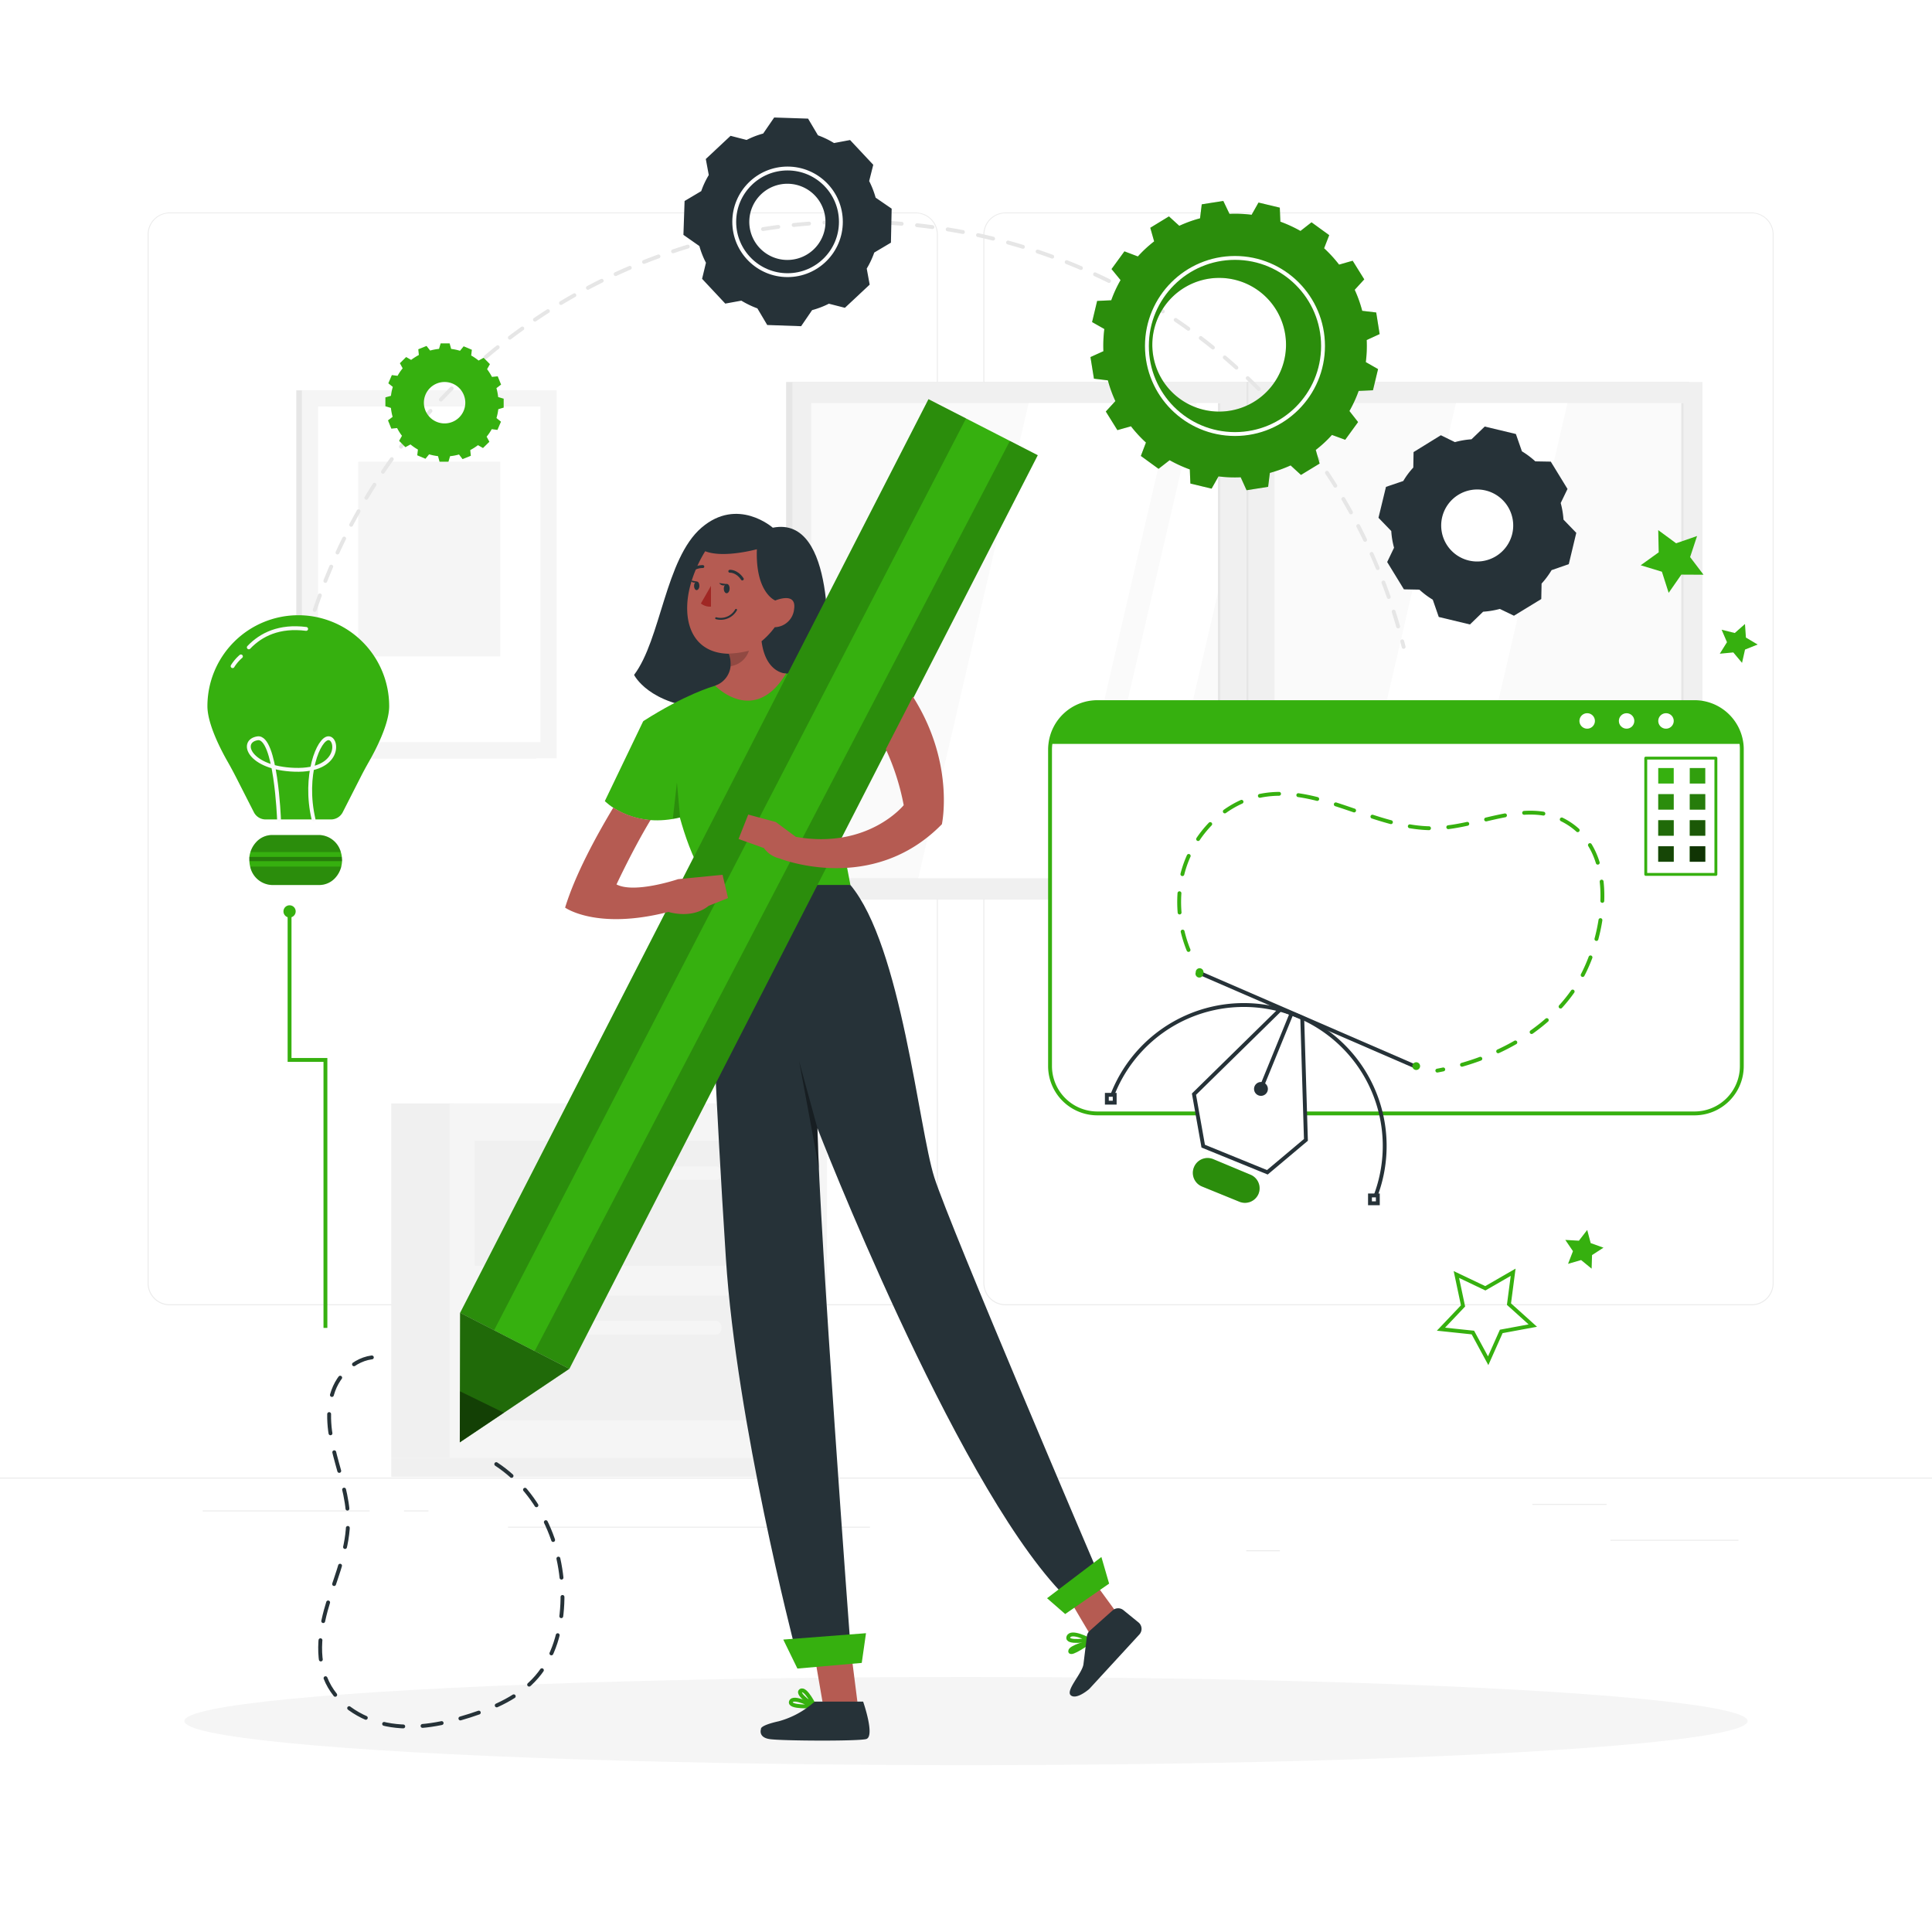 <svg class="animated" id="freepik_stories-creation-process" xmlns="http://www.w3.org/2000/svg" viewBox="0 0 500 500" version="1.1" xmlns:xlink="http://www.w3.org/1999/xlink" xmlns:svgjs="http://svgjs.com/svgjs"><style>svg#freepik_stories-creation-process:not(.animated) .animable {opacity: 0;}svg#freepik_stories-creation-process.animated #freepik--Process--inject-198 {animation: 1.5s Infinite  linear heartbeat;animation-delay: 0s;}svg#freepik_stories-creation-process.animated #freepik--Stars--inject-198 {animation: 1.5s Infinite  linear floating;animation-delay: 0s;}svg#freepik_stories-creation-process.animated #freepik--Character--inject-198 {animation: 1.5s Infinite  linear floating;animation-delay: 0s;}            @keyframes heartbeat {                0% {                    transform: scale(1);                }                10% {                    transform: scale(1.1);                }                30% {                    transform: scale(1);                }                40% {                    transform: scale(1);                }                50% {                    transform: scale(1.1);                }                60% {                    transform: scale(1);                }                100% {                    transform: scale(1);                }            }                    @keyframes floating {                0% {                    opacity: 1;                    transform: translateY(0px);                }                50% {                    transform: translateY(-10px);                }                100% {                    opacity: 1;                    transform: translateY(0px);                }            }        </style><g id="freepik--background-complete--inject-198" class="animable" style="transform-origin: 250px 228.23px;"><rect y="382.4" width="500" height="0.25" style="fill: rgb(235, 235, 235); transform-origin: 250px 382.525px;" id="el8r21tl1oemq" class="animable"></rect><rect x="416.78" y="398.49" width="33.12" height="0.25" style="fill: rgb(235, 235, 235); transform-origin: 433.34px 398.615px;" id="elkveaxrrge1" class="animable"></rect><rect x="322.53" y="401.21" width="8.69" height="0.25" style="fill: rgb(235, 235, 235); transform-origin: 326.875px 401.335px;" id="el06vre6411z86" class="animable"></rect><rect x="396.59" y="389.21" width="19.19" height="0.25" style="fill: rgb(235, 235, 235); transform-origin: 406.185px 389.335px;" id="elfpx8tlxuy9u" class="animable"></rect><rect x="52.46" y="390.89" width="43.19" height="0.25" style="fill: rgb(235, 235, 235); transform-origin: 74.055px 391.015px;" id="elgxp4fi3j436" class="animable"></rect><rect x="104.56" y="390.89" width="6.33" height="0.25" style="fill: rgb(235, 235, 235); transform-origin: 107.725px 391.015px;" id="elzbrer5w1vt" class="animable"></rect><rect x="131.47" y="395.11" width="93.68" height="0.25" style="fill: rgb(235, 235, 235); transform-origin: 178.31px 395.235px;" id="elpj3higl47a" class="animable"></rect><path d="M237,337.8H43.91a5.71,5.71,0,0,1-5.7-5.71V60.66A5.71,5.71,0,0,1,43.91,55H237a5.71,5.71,0,0,1,5.71,5.71h0V332.09A5.71,5.71,0,0,1,237,337.8ZM43.91,55.2a5.46,5.46,0,0,0-5.45,5.46V332.09a5.46,5.46,0,0,0,5.45,5.46H237a5.48,5.48,0,0,0,5.46-5.46V60.66A5.48,5.48,0,0,0,237,55.2Z" style="fill: rgb(235, 235, 235); transform-origin: 140.46px 196.4px;" id="elmc04sq17yj" class="animable"></path><path d="M453.31,337.8H260.21a5.73,5.73,0,0,1-5.71-5.71V60.66A5.72,5.72,0,0,1,260.21,55h193.1A5.71,5.71,0,0,1,459,60.66V332.09A5.7,5.7,0,0,1,453.31,337.8ZM260.21,55.2a5.48,5.48,0,0,0-5.46,5.46V332.09a5.48,5.48,0,0,0,5.46,5.46h193.1a5.48,5.48,0,0,0,5.46-5.46V60.66a5.48,5.48,0,0,0-5.46-5.46Z" style="fill: rgb(235, 235, 235); transform-origin: 356.75px 196.4px;" id="elcy5gvpcxy5h" class="animable"></path><rect x="101.26" y="285.56" width="16.42" height="91.68" style="fill: rgb(240, 240, 240); transform-origin: 109.47px 331.4px;" id="elg0003fsj784" class="animable"></rect><rect x="101.26" y="377.24" width="112.76" height="4.98" style="fill: rgb(240, 240, 240); transform-origin: 157.64px 379.73px;" id="el3cy8ud0wiwd" class="animable"></rect><rect x="116.36" y="285.56" width="97.66" height="91.68" style="fill: rgb(245, 245, 245); transform-origin: 165.19px 331.4px;" id="eljrd7t4afh7" class="animable"></rect><rect x="122.81" y="295.24" width="84.75" height="32.32" style="fill: rgb(240, 240, 240); transform-origin: 165.185px 311.4px;" id="elub8typv8baq" class="animable"></rect><rect x="122.81" y="335.25" width="84.75" height="32.32" style="fill: rgb(240, 240, 240); transform-origin: 165.185px 351.41px;" id="elwfnqy6k75g" class="animable"></rect><rect x="143.69" y="301.82" width="43.01" height="3.54" rx="1.45" style="fill: rgb(245, 245, 245); transform-origin: 165.195px 303.59px;" id="elau70gesnmhj" class="animable"></rect><rect x="143.69" y="341.84" width="43.01" height="3.54" rx="1.45" style="fill: rgb(245, 245, 245); transform-origin: 165.195px 343.61px;" id="elisxex5qf7ug" class="animable"></rect><rect x="203.45" y="98.86" width="233.69" height="133.88" style="fill: rgb(230, 230, 230); transform-origin: 320.295px 165.8px;" id="elx57lkt10l1g" class="animable"></rect><rect x="205.07" y="98.86" width="235.53" height="133.88" style="fill: rgb(240, 240, 240); transform-origin: 322.835px 165.8px;" id="el1snz01gvfhxi" class="animable"></rect><rect x="209.94" y="104.32" width="225.81" height="122.95" style="fill: rgb(250, 250, 250); transform-origin: 322.845px 165.795px;" id="elux7auibxfu" class="animable"></rect><polygon points="237.65 227.27 266.21 104.32 303.65 104.32 275.09 227.27 237.65 227.27" style="fill: rgb(255, 255, 255); transform-origin: 270.65px 165.795px;" id="el5jjvvnb42vt" class="animable"></polygon><polygon points="281.15 227.27 309.7 104.32 326.61 104.32 298.05 227.27 281.15 227.27" style="fill: rgb(255, 255, 255); transform-origin: 303.88px 165.795px;" id="el7lazge0iffc" class="animable"></polygon><polygon points="348.23 227.27 376.79 104.32 405.66 104.32 377.11 227.27 348.23 227.27" style="fill: rgb(255, 255, 255); transform-origin: 376.945px 165.795px;" id="el5hpu1ujr3sp" class="animable"></polygon><rect x="435.12" y="104.32" width="0.62" height="122.95" style="fill: rgb(230, 230, 230); transform-origin: 435.43px 165.795px;" id="elcohgbakzj4p" class="animable"></rect><rect x="315.82" y="98.86" width="14.04" height="133.88" style="fill: rgb(240, 240, 240); transform-origin: 322.84px 165.8px;" id="elmec00mb8pg8" class="animable"></rect><rect x="315.2" y="104.32" width="0.62" height="122.95" style="fill: rgb(230, 230, 230); transform-origin: 315.51px 165.795px;" id="el5dgacow0mba" class="animable"></rect><rect x="322.59" y="98.86" width="0.49" height="133.88" style="fill: rgb(230, 230, 230); transform-origin: 322.835px 165.8px;" id="elybbxdnnrcn9" class="animable"></rect><rect x="76.68" y="101.02" width="62.12" height="95.23" style="fill: rgb(230, 230, 230); transform-origin: 107.74px 148.635px;" id="el82qeyh5oxxx" class="animable"></rect><rect x="78.13" y="101.02" width="65.93" height="95.23" style="fill: rgb(245, 245, 245); transform-origin: 111.095px 148.635px;" id="elkjkfbkc04qj" class="animable"></rect><rect x="82.33" y="105.22" width="57.52" height="86.83" style="fill: rgb(255, 255, 255); transform-origin: 111.09px 148.635px;" id="elfq72kughr4c" class="animable"></rect><rect x="92.71" y="119.49" width="36.76" height="50.39" style="fill: rgb(245, 245, 245); transform-origin: 111.09px 144.685px;" id="el9xxcqk579g" class="animable"></rect></g><g id="freepik--Screen--inject-198" class="animable" style="transform-origin: 361.265px 246.735px;"><path d="M450.78,194V275.9a12.24,12.24,0,0,1-12.25,12.25H284a12.25,12.25,0,0,1-12.25-12.25V194a11.32,11.32,0,0,1,.09-1.43A12.24,12.24,0,0,1,284,181.71H438.53a12.25,12.25,0,0,1,12.17,10.81A11.32,11.32,0,0,1,450.78,194Z" style="fill: rgb(255, 255, 255); stroke: rgb(54, 176, 15); stroke-linecap: round; stroke-linejoin: round; transform-origin: 361.265px 234.93px;" id="el4cjd9c99gu6" class="animable"></path><path d="M307.59,245.85a33,33,0,0,1-2-17.68c1.84-10.6,10.12-20.16,20.67-22.25,15.34-3,30,9.07,45.66,8.41,11-.46,22.41-7.1,32.26-2.26,15.6,7.68,11.22,31.58,3.7,43.24-7.81,12.12-22.05,19.18-35.9,21.76" style="fill: none; stroke: rgb(54, 176, 15); stroke-linecap: round; stroke-linejoin: round; stroke-dasharray: 5, 5; transform-origin: 359.934px 241.255px;" id="el1r1172sj76x" class="animable"></path><polygon points="311.39 296.62 327.99 303.39 337.97 295 337.02 263.43 331.44 261.15 309 283.17 311.39 296.62" style="fill: rgb(255, 255, 255); stroke: rgb(38, 50, 56); stroke-miterlimit: 10; transform-origin: 323.485px 282.27px;" id="elog3b05zu46i" class="animable"></polygon><path d="M320.73,311l-9.64-3.93a3.81,3.81,0,0,1-2.09-5h0a3.8,3.8,0,0,1,5-2.08L323.6,304a3.81,3.81,0,0,1,2.09,5h0A3.81,3.81,0,0,1,320.73,311Z" style="fill: rgb(54, 176, 15); transform-origin: 317.345px 305.492px;" id="eltd95b1uzber" class="animable"></path><line x1="334.25" y1="262.3" x2="326.29" y2="281.81" style="fill: none; stroke: rgb(38, 50, 56); stroke-miterlimit: 10; transform-origin: 330.27px 272.055px;" id="elei6di1ykunb" class="animable"></line><path d="M328,282.48a1.79,1.79,0,1,1-1-2.33A1.8,1.8,0,0,1,328,282.48Z" style="fill: rgb(38, 50, 56); transform-origin: 326.337px 281.813px;" id="elwuynn6g2ypt" class="animable"></path><g id="eljn9vnarant"><path d="M320.73,311l-9.64-3.93a3.81,3.81,0,0,1-2.09-5h0a3.8,3.8,0,0,1,5-2.08L323.6,304a3.81,3.81,0,0,1,2.09,5h0A3.81,3.81,0,0,1,320.73,311Z" style="opacity: 0.2; transform-origin: 317.345px 305.492px;" class="animable"></path></g><path d="M287.83,283.51a36.47,36.47,0,0,1,68.11,26.12" style="fill: none; stroke: rgb(38, 50, 56); stroke-miterlimit: 10; transform-origin: 323.09px 284.875px;" id="eluqwcj22df7" class="animable"></path><g id="el38z81mux36i"><rect x="354.55" y="309.38" width="2.03" height="2.03" style="fill: none; stroke: rgb(38, 50, 56); stroke-miterlimit: 10; transform-origin: 355.565px 310.395px; transform: rotate(26.89deg);" class="animable"></rect></g><g id="eluhk7yc6w0y"><rect x="286.45" y="283.34" width="2.03" height="2.03" style="fill: none; stroke: rgb(38, 50, 56); stroke-miterlimit: 10; transform-origin: 287.465px 284.355px; transform: rotate(26.89deg);" class="animable"></rect></g><line x1="310.35" y1="251.75" x2="366.17" y2="275.96" style="fill: none; stroke: rgb(38, 50, 56); stroke-miterlimit: 10; transform-origin: 338.26px 263.855px;" id="elflzzezla6a" class="animable"></line><path d="M367.46,276.25a1,1,0,0,1-1.94-.31,1,1,0,1,1,1.94.31Z" style="fill: rgb(54, 176, 15); transform-origin: 366.52px 275.91px;" id="eln0zrkuebkq" class="animable"></path><path d="M311.39,251.94a1,1,0,1,1-1.93-.31,1,1,0,1,1,1.93.31Z" style="fill: rgb(54, 176, 15); transform-origin: 310.425px 251.785px;" id="eleii4aisd4cl" class="animable"></path><path d="M450.7,192.52H271.82A12.24,12.24,0,0,1,284,181.71H438.53A12.25,12.25,0,0,1,450.7,192.52Z" style="fill: rgb(54, 176, 15); transform-origin: 361.26px 187.115px;" id="elvy3nd7kv3s" class="animable"></path><path d="M412.76,186.58a2,2,0,1,1-2-2A2,2,0,0,1,412.76,186.58Z" style="fill: rgb(255, 255, 255); transform-origin: 410.76px 186.58px;" id="elb5fpr010k64" class="animable"></path><circle cx="420.96" cy="186.58" r="2" style="fill: rgb(255, 255, 255); transform-origin: 420.96px 186.58px;" id="elhvnp0nz98lr" class="animable"></circle><path d="M433.16,186.58a2,2,0,1,1-2-2A2,2,0,0,1,433.16,186.58Z" style="fill: rgb(255, 255, 255); transform-origin: 431.16px 186.58px;" id="elbrm1a7rsxal" class="animable"></path><rect x="425.92" y="196.2" width="18.15" height="30.09" style="fill: none; stroke: rgb(54, 176, 15); stroke-linecap: round; stroke-linejoin: round; stroke-width: 0.75px; transform-origin: 434.995px 211.245px;" id="el2i3zkcoxy4w" class="animable"></rect><rect x="429.15" y="198.77" width="4.01" height="4.01" style="fill: rgb(54, 176, 15); transform-origin: 431.155px 200.775px;" id="el4doys07q1wn" class="animable"></rect><rect x="437.31" y="198.77" width="4.01" height="4.01" style="fill: rgb(54, 176, 15); transform-origin: 439.315px 200.775px;" id="el2g2l5tqb0zb" class="animable"></rect><rect x="429.15" y="205.52" width="4.01" height="4.01" style="fill: rgb(54, 176, 15); transform-origin: 431.155px 207.525px;" id="el99uauj7r7hv" class="animable"></rect><rect x="437.31" y="205.52" width="4.01" height="4.01" style="fill: rgb(54, 176, 15); transform-origin: 439.315px 207.525px;" id="elzhg90sgl5mb" class="animable"></rect><rect x="429.15" y="212.27" width="4.01" height="4.01" style="fill: rgb(54, 176, 15); transform-origin: 431.155px 214.275px;" id="elp2j62idd6k" class="animable"></rect><rect x="437.31" y="212.27" width="4.01" height="4.01" style="fill: rgb(54, 176, 15); transform-origin: 439.315px 214.275px;" id="elqwey5cloqdn" class="animable"></rect><rect x="429.15" y="219.01" width="4.01" height="4.01" style="fill: rgb(54, 176, 15); transform-origin: 431.155px 221.015px;" id="elmcpzywers1d" class="animable"></rect><rect x="437.31" y="219.01" width="4.01" height="4.01" style="fill: rgb(54, 176, 15); transform-origin: 439.315px 221.015px;" id="elv5rl5r8yggs" class="animable"></rect><g id="eluzi8ai4r4u"><rect x="437.31" y="198.77" width="4.01" height="4.01" style="opacity: 0.1; transform-origin: 439.315px 200.775px;" class="animable"></rect></g><g id="elwna6q6hs6u"><rect x="429.15" y="205.52" width="4.01" height="4.01" style="opacity: 0.2; transform-origin: 431.155px 207.525px;" class="animable"></rect></g><g id="el2tf1o5g35nk"><rect x="437.31" y="205.52" width="4.01" height="4.01" style="opacity: 0.3; transform-origin: 439.315px 207.525px;" class="animable"></rect></g><g id="ells9mnzl5f"><rect x="429.15" y="212.27" width="4.01" height="4.01" style="opacity: 0.4; transform-origin: 431.155px 214.275px;" class="animable"></rect></g><g id="elwtaa76xs0cs"><rect x="437.31" y="212.27" width="4.01" height="4.01" style="opacity: 0.5; transform-origin: 439.315px 214.275px;" class="animable"></rect></g><g id="elane99iz84nf"><rect x="429.15" y="219.01" width="4.01" height="4.01" style="opacity: 0.6; transform-origin: 431.155px 221.015px;" class="animable"></rect></g><g id="elys91bfwwbc"><rect x="437.31" y="219.01" width="4.01" height="4.01" style="opacity: 0.7; transform-origin: 439.315px 221.015px;" class="animable"></rect></g></g><g id="freepik--Process--inject-198" class="animable" style="transform-origin: 230.81px 187.035px;"><path d="M77.22,173.28A147.08,147.08,0,0,1,220.94,57.41c68.91,0,126.39,46,142.32,110" style="fill: none; stroke: rgb(230, 230, 230); stroke-linecap: round; stroke-linejoin: round; stroke-dasharray: 4, 4; transform-origin: 220.24px 115.345px;" id="el4bobhco3vp" class="animable"></path><path d="M77.22,159.22a23.54,23.54,0,0,0-23.54,23.55c0,4.67,3.6,11.5,5.27,14.41.73,1.28,1.42,2.57,2.09,3.87l4.66,9.15a3.41,3.41,0,0,0,3,1.87h17a3.41,3.41,0,0,0,3-1.87l4.66-9.15c.66-1.3,1.36-2.59,2.09-3.87,1.67-2.91,5.27-9.74,5.27-14.41A23.55,23.55,0,0,0,77.22,159.22Z" style="fill: rgb(54, 176, 15); transform-origin: 77.2px 185.645px;" id="elg8jqkl4g908" class="animable"></path><path d="M72.21,212.07s-.81-21.73-5.56-21-2.22,7.77,9.64,8.15,11.22-8.18,8.72-8.17-6.53,9.57-3.86,21" style="fill: none; stroke: rgb(250, 250, 250); stroke-linecap: round; stroke-linejoin: round; transform-origin: 75.445px 201.56px;" id="el3w3pvvae40w" class="animable"></path><path d="M64.39,167.54c3.19-3.35,7.93-5.66,14.84-4.78" style="fill: none; stroke: rgb(250, 250, 250); stroke-linecap: round; stroke-linejoin: round; transform-origin: 71.81px 165.056px;" id="ele2n4l0cpgbc" class="animable"></path><path d="M60.2,172.4a11.07,11.07,0,0,1,2.15-2.52" style="fill: none; stroke: rgb(250, 250, 250); stroke-linecap: round; stroke-linejoin: round; transform-origin: 61.275px 171.14px;" id="elztt2ulawtys" class="animable"></path><path d="M88.52,222.55c0,.11,0,.21,0,.31a7.05,7.05,0,0,1-.2,1.4,6.7,6.7,0,0,1-1.51,2.88,5.6,5.6,0,0,1-4.16,1.9H70.41a6,6,0,0,1-5.67-4.78,7.05,7.05,0,0,1-.2-1.4c0-.1,0-.2,0-.31a5.68,5.68,0,0,1,0-.59,1.1,1.1,0,0,1,0-.18A6.75,6.75,0,0,1,66.25,218a5.6,5.6,0,0,1,4.16-1.9H82.64a6,6,0,0,1,5.57,4.45,5.84,5.84,0,0,1,.26,1.27,1.1,1.1,0,0,1,0,.18A5.68,5.68,0,0,1,88.52,222.55Z" style="fill: rgb(54, 176, 15); transform-origin: 76.526px 222.57px;" id="elb13qtodsiu" class="animable"></path><g id="el7rwcfwlhnp6"><path d="M88.21,220.51H64.83A6.65,6.65,0,0,1,66.25,218a5.6,5.6,0,0,1,4.16-1.9H82.64A6,6,0,0,1,88.21,220.51Z" style="opacity: 0.2; transform-origin: 76.52px 218.305px;" class="animable"></path></g><g id="eljxg7wpxhmvp"><path d="M88.31,224.26a6.7,6.7,0,0,1-1.51,2.88,5.6,5.6,0,0,1-4.16,1.9H70.41a6,6,0,0,1-5.67-4.78Z" style="opacity: 0.2; transform-origin: 76.525px 226.65px;" class="animable"></path></g><g id="elc0fo38q1xek"><g style="opacity: 0.3; transform-origin: 76.516px 222.32px;" class="animable"><path d="M88.52,222.55c0,.11,0,.21,0,.31h-24c0-.1,0-.2,0-.31a5.68,5.68,0,0,1,0-.59,1.1,1.1,0,0,1,0-.18H88.47a1.1,1.1,0,0,1,0,.18A5.68,5.68,0,0,1,88.52,222.55Z" id="elzx7l5jgbjxs" class="animable" style="transform-origin: 76.516px 222.32px;"></path></g></g><path d="M76.52,235.86a1.58,1.58,0,1,1-1.58-1.57A1.57,1.57,0,0,1,76.52,235.86Z" style="fill: rgb(54, 176, 15); transform-origin: 74.94px 235.87px;" id="elwfghd6ek60a" class="animable"></path><polyline points="74.94 235.86 74.94 274.31 84.22 274.31 84.22 343.66" style="fill: none; stroke: rgb(54, 176, 15); stroke-miterlimit: 10; transform-origin: 79.58px 289.76px;" id="el6q4pkl6n7n6" class="animable"></polyline><path d="M130.35,105.49l0-2.31-1.43-.42a14,14,0,0,0-.44-2.31l1.2-.92-.87-2.14-1.49.15a14.5,14.5,0,0,0-1.26-2l.73-1.3-1.62-1.65-1.31.72A14.18,14.18,0,0,0,121.94,92l.18-1.48-2.13-.9-.94,1.16a13,13,0,0,0-2.29-.48l-.4-1.44-2.32,0-.42,1.43a13.72,13.72,0,0,0-2.3.43l-.93-1.19-2.14.86.15,1.48a15.62,15.62,0,0,0-2,1.27l-1.29-.74L103.49,94l.72,1.32a12.28,12.28,0,0,0-1.32,1.94l-1.48-.19-.91,2.13,1.16.93a13.17,13.17,0,0,0-.48,2.31l-1.44.4,0,2.3,1.43.43a14,14,0,0,0,.44,2.31l-1.2.91.87,2.15,1.49-.16a12.58,12.58,0,0,0,1.26,2l-.74,1.31,1.63,1.64,1.31-.71a14.08,14.08,0,0,0,1.93,1.33l-.18,1.48,2.13.9.94-1.15a14.12,14.12,0,0,0,2.31.47l.39,1.44,2.31,0,.42-1.43a12.9,12.9,0,0,0,2.31-.44l.92,1.2,2.14-.86-.15-1.48a14.93,14.93,0,0,0,2-1.27l1.3.74,1.65-1.62-.71-1.32a12.75,12.75,0,0,0,1.32-1.94l1.48.19.91-2.13-1.16-.94a13.89,13.89,0,0,0,.47-2.29ZM115,109.58a5.36,5.36,0,1,1,5.42-5.32,5.36,5.36,0,0,1-5.42,5.32Z" style="fill: rgb(54, 176, 15); transform-origin: 115.045px 104.175px;" id="el67gvmoh8szl" class="animable"></path><path d="M407.94,137.9l-3.31-3.43h0a22.23,22.23,0,0,0-.72-4.29l1.76-3.64-4.33-7.07-4-.07a22,22,0,0,0-3.47-2.6h0l-1.56-4.48-8.06-1.93-3.43,3.3h0a21.63,21.63,0,0,0-4.29.73l-3.64-1.78L365.83,117l-.07,4h0a19.91,19.91,0,0,0-2.59,3.48L358.69,126l-1.94,8,3.31,3.43a21.08,21.08,0,0,0,.72,4.32h0L359,145.45l4.33,7.07,4,.08a22,22,0,0,0,3.47,2.6h0l1.55,4.47,8.07,1.94,3.41-3.3a22.51,22.51,0,0,0,4.33-.72h0l3.65,1.76,7.07-4.32.08-4a21.39,21.39,0,0,0,2.59-3.48h0L406,146Zm-27.82,7.16a9.32,9.32,0,1,1,11.24-6.88h0a9.34,9.34,0,0,1-11.24,6.88Z" style="fill: rgb(38, 50, 56); transform-origin: 382.345px 136px;" id="elylgqx9jikkg" class="animable"></path><path d="M230.76,54l-4.15-2.85h0a22.84,22.84,0,0,0-1.67-4.29L226,42.65l-6-6.41-4.16.78a22.76,22.76,0,0,0-4.15-2h0l-2.56-4.32-8.77-.29-2.85,4.15h0a22.14,22.14,0,0,0-4.29,1.66l-4.15-1.07-6.41,6,.77,4.15h0a21.91,21.91,0,0,0-1.95,4.16l-4.31,2.56-.3,8.76L181,63.68A22.16,22.16,0,0,0,182.7,68h0l-1,4.16,6,6.41,4.16-.76a24.17,24.17,0,0,0,4.15,2h0l2.55,4.3,8.77.31,2.84-4.16a22.59,22.59,0,0,0,4.34-1.66h0l4.15,1.06,6.41-6-.76-4.15a23.08,23.08,0,0,0,1.95-4.15h0l4.31-2.56ZM203.44,67.27a9.86,9.86,0,1,1,10.19-9.51h0a9.87,9.87,0,0,1-10.19,9.51Z" style="fill: rgb(38, 50, 56); transform-origin: 203.815px 57.415px;" id="el5nwatxz141l" class="animable"></path><g id="el3wxw67m3ti7"><circle cx="203.82" cy="57.41" r="13.8" style="fill: none; stroke: rgb(255, 255, 255); stroke-miterlimit: 10; transform-origin: 203.82px 57.41px; transform: rotate(-45deg);" class="animable"></circle></g><path d="M355.32,101l1.32-5.48-3.17-1.81A33.15,33.15,0,0,0,353.7,88l3.35-1.54-.89-5.59-3.62-.43A33.1,33.1,0,0,0,350.6,75l2.47-2.7-3-4.82-3.52,1a34.49,34.49,0,0,0-3.87-4.23L344,60.86l-4.58-3.33-2.86,2.24a35,35,0,0,0-5.2-2.4l-.15-3.63-5.51-1.32-1.78,3.16a34.3,34.3,0,0,0-5.73-.23L316.59,52l-5.58.88-.44,3.62a33.1,33.1,0,0,0-5.37,1.94L302.52,56l-4.83,2.95,1,3.52a32.38,32.38,0,0,0-4.21,3.9L291,65.05l-3.34,4.58L290,72.49a32.07,32.07,0,0,0-2.41,5.22l-3.65.17-1.31,5.47,3.17,1.8a34.47,34.47,0,0,0-.24,5.74l-3.35,1.52.9,5.59,3.61.44a32.65,32.65,0,0,0,1.94,5.36l-2.48,2.7,3,4.82,3.51-1a33.62,33.62,0,0,0,3.88,4.21L295.25,118l4.58,3.33,2.87-2.23a34.63,34.63,0,0,0,5.22,2.39l.15,3.65,5.49,1.32,1.79-3.17a33.34,33.34,0,0,0,5.74.23l1.52,3.35,5.58-.88.45-3.6a37.8,37.8,0,0,0,5.37-1.94l2.68,2.46,4.83-2.94-1-3.53a31.39,31.39,0,0,0,4.19-3.88l3.43,1.25,3.33-4.58-2.24-2.86a33,33,0,0,0,2.39-5.2Zm-39.84,5.52a17.3,17.3,0,1,1,.08,0l-.08,0Z" style="fill: rgb(54, 176, 15); transform-origin: 319.63px 89.435px;" id="el4ihqxoxiyk" class="animable"></path><g id="el311tfs3pz6c"><path d="M355.32,101l1.32-5.48-3.17-1.81A33.15,33.15,0,0,0,353.7,88l3.35-1.54-.89-5.59-3.62-.43A33.1,33.1,0,0,0,350.6,75l2.47-2.7-3-4.82-3.52,1a34.49,34.49,0,0,0-3.87-4.23L344,60.86l-4.58-3.33-2.86,2.24a35,35,0,0,0-5.2-2.4l-.15-3.63-5.51-1.32-1.78,3.16a34.3,34.3,0,0,0-5.73-.23L316.59,52l-5.58.88-.44,3.62a33.1,33.1,0,0,0-5.37,1.94L302.52,56l-4.83,2.95,1,3.52a32.38,32.38,0,0,0-4.21,3.9L291,65.05l-3.34,4.58L290,72.49a32.07,32.07,0,0,0-2.41,5.22l-3.65.17-1.31,5.47,3.17,1.8a34.47,34.47,0,0,0-.24,5.74l-3.35,1.52.9,5.59,3.61.44a32.65,32.65,0,0,0,1.94,5.36l-2.48,2.7,3,4.82,3.51-1a33.62,33.62,0,0,0,3.88,4.21L295.25,118l4.58,3.33,2.87-2.23a34.63,34.63,0,0,0,5.22,2.39l.15,3.65,5.49,1.32,1.79-3.17a33.34,33.34,0,0,0,5.74.23l1.52,3.35,5.58-.88.45-3.6a37.8,37.8,0,0,0,5.37-1.94l2.68,2.46,4.83-2.94-1-3.53a31.39,31.39,0,0,0,4.19-3.88l3.43,1.25,3.33-4.58-2.24-2.86a33,33,0,0,0,2.39-5.2Zm-39.84,5.52a17.3,17.3,0,1,1,.08,0l-.08,0Z" style="opacity: 0.2; transform-origin: 319.63px 89.435px;" class="animable"></path></g><circle cx="319.61" cy="89.54" r="22.79" style="fill: none; stroke: rgb(255, 255, 255); stroke-miterlimit: 10; transform-origin: 319.61px 89.54px;" id="el29pf27qg9vo" class="animable"></circle></g><g id="freepik--Stars--inject-198" class="animable" style="transform-origin: 413.895px 244.68px;"><polygon points="440.87 148.74 435.13 148.71 431.85 153.43 430.1 147.96 424.61 146.29 429.27 142.94 429.15 137.2 433.78 140.6 439.2 138.72 437.4 144.17 440.87 148.74" style="fill: rgb(54, 176, 15); transform-origin: 432.74px 145.315px;" id="elp7mb1azkzcn" class="animable"></polygon><polygon points="445.08 169.18 446.94 166.2 445.55 162.97 448.96 163.82 451.6 161.49 451.84 165 454.87 166.8 451.61 168.11 450.84 171.55 448.58 168.85 445.08 169.18" style="fill: rgb(54, 176, 15); transform-origin: 449.975px 166.52px;" id="el3d6196qr3m1" class="animable"></polygon><polygon points="391.6 329.26 390.52 337.5 396.69 343.06 388.52 344.57 385.14 352.16 381.18 344.86 372.92 343.99 378.63 337.97 376.91 329.84 384.4 333.41 391.6 329.26" style="fill: none; stroke: rgb(54, 176, 15); stroke-miterlimit: 10; transform-origin: 384.805px 340.71px;" id="elyau69l0j7u" class="animable"></polygon><polygon points="411.91 328.33 409.19 326.1 405.81 327.08 407.08 323.8 405.1 320.89 408.62 321.09 410.77 318.31 411.67 321.71 414.98 322.9 412.02 324.81 411.91 328.33" style="fill: rgb(54, 176, 15); transform-origin: 410.04px 323.32px;" id="elf9ifxzz3kga" class="animable"></polygon></g><g id="freepik--Shadow--inject-198" class="animable" style="transform-origin: 250px 445.41px;"><ellipse cx="250" cy="445.41" rx="202.28" ry="11.41" style="fill: rgb(245, 245, 245); transform-origin: 250px 445.41px;" id="elymowt24xcag" class="animable"></ellipse></g><g id="freepik--Character--inject-198" class="animable" style="transform-origin: 189.143px 276.889px;"><path d="M128.43,378.91c11.68,7.66,17.75,22.25,17.1,36.19-.32,6.79-2.19,13.74-6.63,18.88s-10.84,7.95-17.25,10c-6.58,2.1-13.56,3.55-20.39,2.52s-13.54-4.88-16.54-11.1c-3.16-6.54-1.81-14.32.36-21.24s5.14-13.82,5-21.07c-.06-5.64-2-11.07-3.4-16.53s-2.33-11.34-.43-16.65,7.45-9.68,13-8.49" style="fill: none; stroke: rgb(38, 50, 56); stroke-linecap: round; stroke-linejoin: round; stroke-dasharray: 5, 5; transform-origin: 114.214px 399.031px;" id="el0hbpn7wakaiu" class="animable"></path><path d="M200,136.57s-9.09-8.06-18.46,0-10.48,28.89-17.44,38.09c0,0,3.78,7.78,18.73,8.73s31.25-14.23,31.25-14.23S216.6,133.25,200,136.57Z" style="fill: rgb(38, 50, 56); transform-origin: 189.158px 158.21px;" id="elmgagzgid8vn" class="animable"></path><path d="M185.1,177.45c-.86.29-7.61,2.16-18.66,9.2l8,18.48s2.52,14.26,8.59,23.1l12.5,11.65L220.08,229l-6.63-34.55.6-17.68S205.57,170.78,185.1,177.45Z" style="fill: rgb(54, 176, 15); transform-origin: 193.26px 207.089px;" id="el1sr1reu3v76" class="animable"></path><path d="M205.51,157.66a5.17,5.17,0,0,1-5,4.66,20,20,0,0,1-3.42,3.63c1.08,8.36,6.35,8.36,6.35,8.36-8.29,13.68-18.37,3.14-18.37,3.14a5.94,5.94,0,0,0,4-5,7.45,7.45,0,0,0-.45-3.26c-7.25-.1-11-5.08-10.77-12.44s4.66-14.09,4.66-14.09c4.77,1.87,13.37-.52,13.37-.52-.42,11.3,4.76,13.27,4.76,13.27S206.24,153,205.51,157.66Z" style="fill: rgb(181, 91, 82); transform-origin: 191.708px 161.733px;" id="eloi6lykxgb28" class="animable"></path><path d="M185.34,160a4.55,4.55,0,0,0,5.15-2.17" style="fill: none; stroke: rgb(38, 50, 56); stroke-linecap: round; stroke-linejoin: round; stroke-width: 0.5px; transform-origin: 187.915px 158.993px;" id="ellvb4od1k749" class="animable"></path><path d="M188.82,152.36c0,.66-.38,1.19-.79,1.17s-.73-.57-.71-1.23.38-1.19.8-1.18S188.85,151.69,188.82,152.36Z" style="fill: rgb(38, 50, 56); transform-origin: 188.071px 152.325px;" id="elybjeknq9mth" class="animable"></path><path d="M181,151.63c0,.62-.35,1.1-.73,1.09s-.67-.53-.65-1.14.35-1.1.74-1.08S181,151,181,151.63Z" style="fill: rgb(38, 50, 56); transform-origin: 180.31px 151.61px;" id="el0rjgc8tmpiyb" class="animable"></path><path d="M188.87,147.84s1.77-.17,3.24,2" style="fill: none; stroke: rgb(38, 50, 56); stroke-linecap: round; stroke-linejoin: round; stroke-width: 0.75px; transform-origin: 190.49px 148.838px;" id="el9ea17mpnlo" class="animable"></path><path d="M184,157v-5.38l-2.61,4.56A3.82,3.82,0,0,0,184,157Z" style="fill: rgb(160, 39, 36); transform-origin: 182.695px 154.314px;" id="eljin1tvd5wfe" class="animable"></path><path d="M177.84,194l-.73,17.27-1.14.3c-.64.16-1.26.28-1.87.38-11.3,1.92-17.57-4.63-17.57-4.63l9.91-20.63Z" style="fill: rgb(54, 176, 15); transform-origin: 167.185px 199.496px;" id="elupvaht9kxr" class="animable"></path><path d="M181.89,146.63A4.8,4.8,0,0,0,180,147" style="fill: none; stroke: rgb(38, 50, 56); stroke-linecap: round; stroke-linejoin: round; stroke-width: 0.75px; transform-origin: 180.945px 146.815px;" id="el96rcw87j4u" class="animable"></path><path d="M184.12,254.77s1,28.44,3.74,70.93,17.72,100.13,17.72,100.13h14.5s-8-107.11-8.54-133.89c0,0,34.93,90.23,62.87,119.92l9.32-5.82s-37.84-88.49-41.92-101.29-8.54-60-21.73-75.72H196.41Z" style="fill: rgb(38, 50, 56); transform-origin: 233.925px 327.43px;" id="el48lys0z10x1" class="animable"></path><polygon points="210.83 428.62 212.9 440.62 221.89 440.38 220.4 428.62 210.83 428.62" style="fill: rgb(181, 91, 82); transform-origin: 216.36px 434.62px;" id="elqy1l4789dkp" class="animable"></polygon><path d="M277,414.32c.2.4,5.19,8.78,5.19,8.78l6.18-6.58-5.68-7.78Z" style="fill: rgb(181, 91, 82); transform-origin: 282.685px 415.92px;" id="el69khmpzuv8t" class="animable"></path><polygon points="202.71 424.32 224.12 422.67 223.02 430.36 206.37 431.82 202.71 424.32" style="fill: rgb(54, 176, 15); transform-origin: 213.415px 427.245px;" id="eluumnhtdrnsi" class="animable"></polygon><polygon points="270.98 413.62 285.04 402.95 287.04 409.84 275.67 417.71 270.98 413.62" style="fill: rgb(54, 176, 15); transform-origin: 279.01px 410.33px;" id="elwpckl7udpb" class="animable"></polygon><polygon points="119 373.28 119.08 339.76 147.34 354.25 119 373.28" style="fill: rgb(54, 176, 15); transform-origin: 133.17px 356.52px;" id="elqgz73uk77hg" class="animable"></polygon><polygon points="268.57 117.81 147.35 354.25 138.38 349.66 127.87 344.27 119.08 339.76 240.29 103.31 250.01 108.29 261.36 114.11 268.57 117.81" style="fill: rgb(54, 176, 15); transform-origin: 193.825px 228.78px;" id="elispd4dkjm8p" class="animable"></polygon><g id="elx4no3sl3gz"><polygon points="130.41 365.62 118.99 373.28 119.03 360.06 130.41 365.62" style="opacity: 0.4; transform-origin: 124.7px 366.67px;" class="animable"></polygon></g><g id="elrpimu0c1iys"><polygon points="268.57 117.81 147.35 354.25 138.38 349.66 261.36 114.11 268.57 117.81" style="opacity: 0.2; transform-origin: 203.475px 234.18px;" class="animable"></polygon></g><g id="elhn9nnl3o72b"><polygon points="250.01 108.29 127.87 344.27 119.08 339.76 240.29 103.31 250.01 108.29" style="opacity: 0.2; transform-origin: 184.545px 223.79px;" class="animable"></polygon></g><g id="elo3w08dzn0hi"><polygon points="147.34 354.25 118.99 373.28 119.03 359.51 119.07 339.75 147.34 354.25" style="opacity: 0.4; transform-origin: 133.165px 356.515px;" class="animable"></polygon></g><path d="M243.76,213.31c-18.11,18.49-42,8.86-42,8.86a6.92,6.92,0,0,1-4.07-2.7l-6.55-2.34,2.5-6.32,7.13,1.92,5.2,3.85c18.68,3.28,27.91-8.2,27.91-8.2a61.82,61.82,0,0,0-4.63-14.48l7-13.6.33.51C247.13,197.81,243.76,213.31,243.76,213.31Z" style="fill: rgb(181, 91, 82); transform-origin: 217.706px 202.488px;" id="elhnjy53h1eyn" class="animable"></path><path d="M188.41,232.42l-5,2C179,238,173,236,173,236c-18.6,4.78-26.75-1.11-26.75-1.11,2.57-8.41,7.86-18.2,12.47-25.88a21.46,21.46,0,0,0,9.65,3.2c-4.51,7.44-8.82,16.68-8.82,16.68,4.68,2.45,15.93-1.36,15.93-1.36L187,226.4Z" style="fill: rgb(181, 91, 82); transform-origin: 167.33px 223.44px;" id="elzc1vtwjpskp" class="animable"></path><g id="el3rnjesnh07r"><path d="M211.54,291.94,206.8,274.6s5.11,27.42,5.14,28S211.54,291.94,211.54,291.94Z" style="opacity: 0.4; transform-origin: 209.371px 288.611px;" class="animable"></path></g><path d="M281.89,424.37s-4.7-2.53-5.38-.74S281.89,424.37,281.89,424.37Z" style="fill: none; stroke: rgb(54, 176, 15); stroke-miterlimit: 10; transform-origin: 279.173px 423.833px;" id="el9s3ilkpmw4g" class="animable"></path><path d="M281.89,425s-5,1.24-4.93,2.35S281.89,425,281.89,425Z" style="fill: none; stroke: rgb(54, 176, 15); stroke-miterlimit: 10; transform-origin: 279.425px 426.285px;" id="elbbrm99bwz9m" class="animable"></path><path d="M290.72,416.69l3.92,3.19a2.15,2.15,0,0,1,.23,3.12L282,437l-.21.2c-.6.5-3.33,2.64-4.65,1.56-1.49-1.22,3-5.74,3.26-8.1.23-1.81.69-5.59.89-7.24a2.12,2.12,0,0,1,.7-1.34l6-5.35A2.15,2.15,0,0,1,290.72,416.69Z" style="fill: rgb(38, 50, 56); transform-origin: 286.136px 427.641px;" id="eljnkhsqepko" class="animable"></path><path d="M210.83,441.56s-2.32-4.86-3.59-4S210.83,441.56,210.83,441.56Z" style="fill: none; stroke: rgb(54, 176, 15); stroke-miterlimit: 10; transform-origin: 208.929px 439.509px;" id="elafnv8b9i5bo" class="animable"></path><path d="M210.46,441.56s-5.16-2.81-5.76-1.18S210.46,441.56,210.46,441.56Z" style="fill: none; stroke: rgb(54, 176, 15); stroke-miterlimit: 10; transform-origin: 207.56px 440.744px;" id="elfqh8z35p5kc" class="animable"></path><path d="M223.38,440.38H210.83a22.91,22.91,0,0,1-9.29,5.08c-5.06,1.13-4.59,2-4.59,2s-.84,2.16,2.25,2.62,22.47.57,24.92,0S223.38,440.38,223.38,440.38Z" style="fill: rgb(38, 50, 56); transform-origin: 210.946px 445.424px;" id="elceadg7thhvf" class="animable"></path><path d="M188.13,151.18l-2-.29A1.32,1.32,0,0,0,188.13,151.18Z" style="fill: rgb(38, 50, 56); transform-origin: 187.13px 151.202px;" id="elob51he5bf4m" class="animable"></path><path d="M180.36,150.5l-1.64-.3A1.05,1.05,0,0,0,180.36,150.5Z" style="fill: rgb(38, 50, 56); transform-origin: 179.54px 150.486px;" id="eln0dlb6o88gq" class="animable"></path><g id="el7z7i2b8hn54"><path d="M193.82,168.41a5.87,5.87,0,0,1-4.75,4,7.45,7.45,0,0,0-.45-3.26A24.77,24.77,0,0,0,193.82,168.41Z" style="opacity: 0.2; isolation: isolate; transform-origin: 191.22px 170.41px;" class="animable"></path></g><g id="el5o5cr02sfsb"><path d="M176,211.52c-.64.16-1.26.28-1.87.38l1.06-9.41Z" style="opacity: 0.2; transform-origin: 175.065px 207.195px;" class="animable"></path></g></g><defs>     <filter id="active" height="200%">         <feMorphology in="SourceAlpha" result="DILATED" operator="dilate" radius="2"></feMorphology>                <feFlood flood-color="#32DFEC" flood-opacity="1" result="PINK"></feFlood>        <feComposite in="PINK" in2="DILATED" operator="in" result="OUTLINE"></feComposite>        <feMerge>            <feMergeNode in="OUTLINE"></feMergeNode>            <feMergeNode in="SourceGraphic"></feMergeNode>        </feMerge>    </filter>    <filter id="hover" height="200%">        <feMorphology in="SourceAlpha" result="DILATED" operator="dilate" radius="2"></feMorphology>                <feFlood flood-color="#ff0000" flood-opacity="0.5" result="PINK"></feFlood>        <feComposite in="PINK" in2="DILATED" operator="in" result="OUTLINE"></feComposite>        <feMerge>            <feMergeNode in="OUTLINE"></feMergeNode>            <feMergeNode in="SourceGraphic"></feMergeNode>        </feMerge>            <feColorMatrix type="matrix" values="0   0   0   0   0                0   1   0   0   0                0   0   0   0   0                0   0   0   1   0 "></feColorMatrix>    </filter></defs></svg>